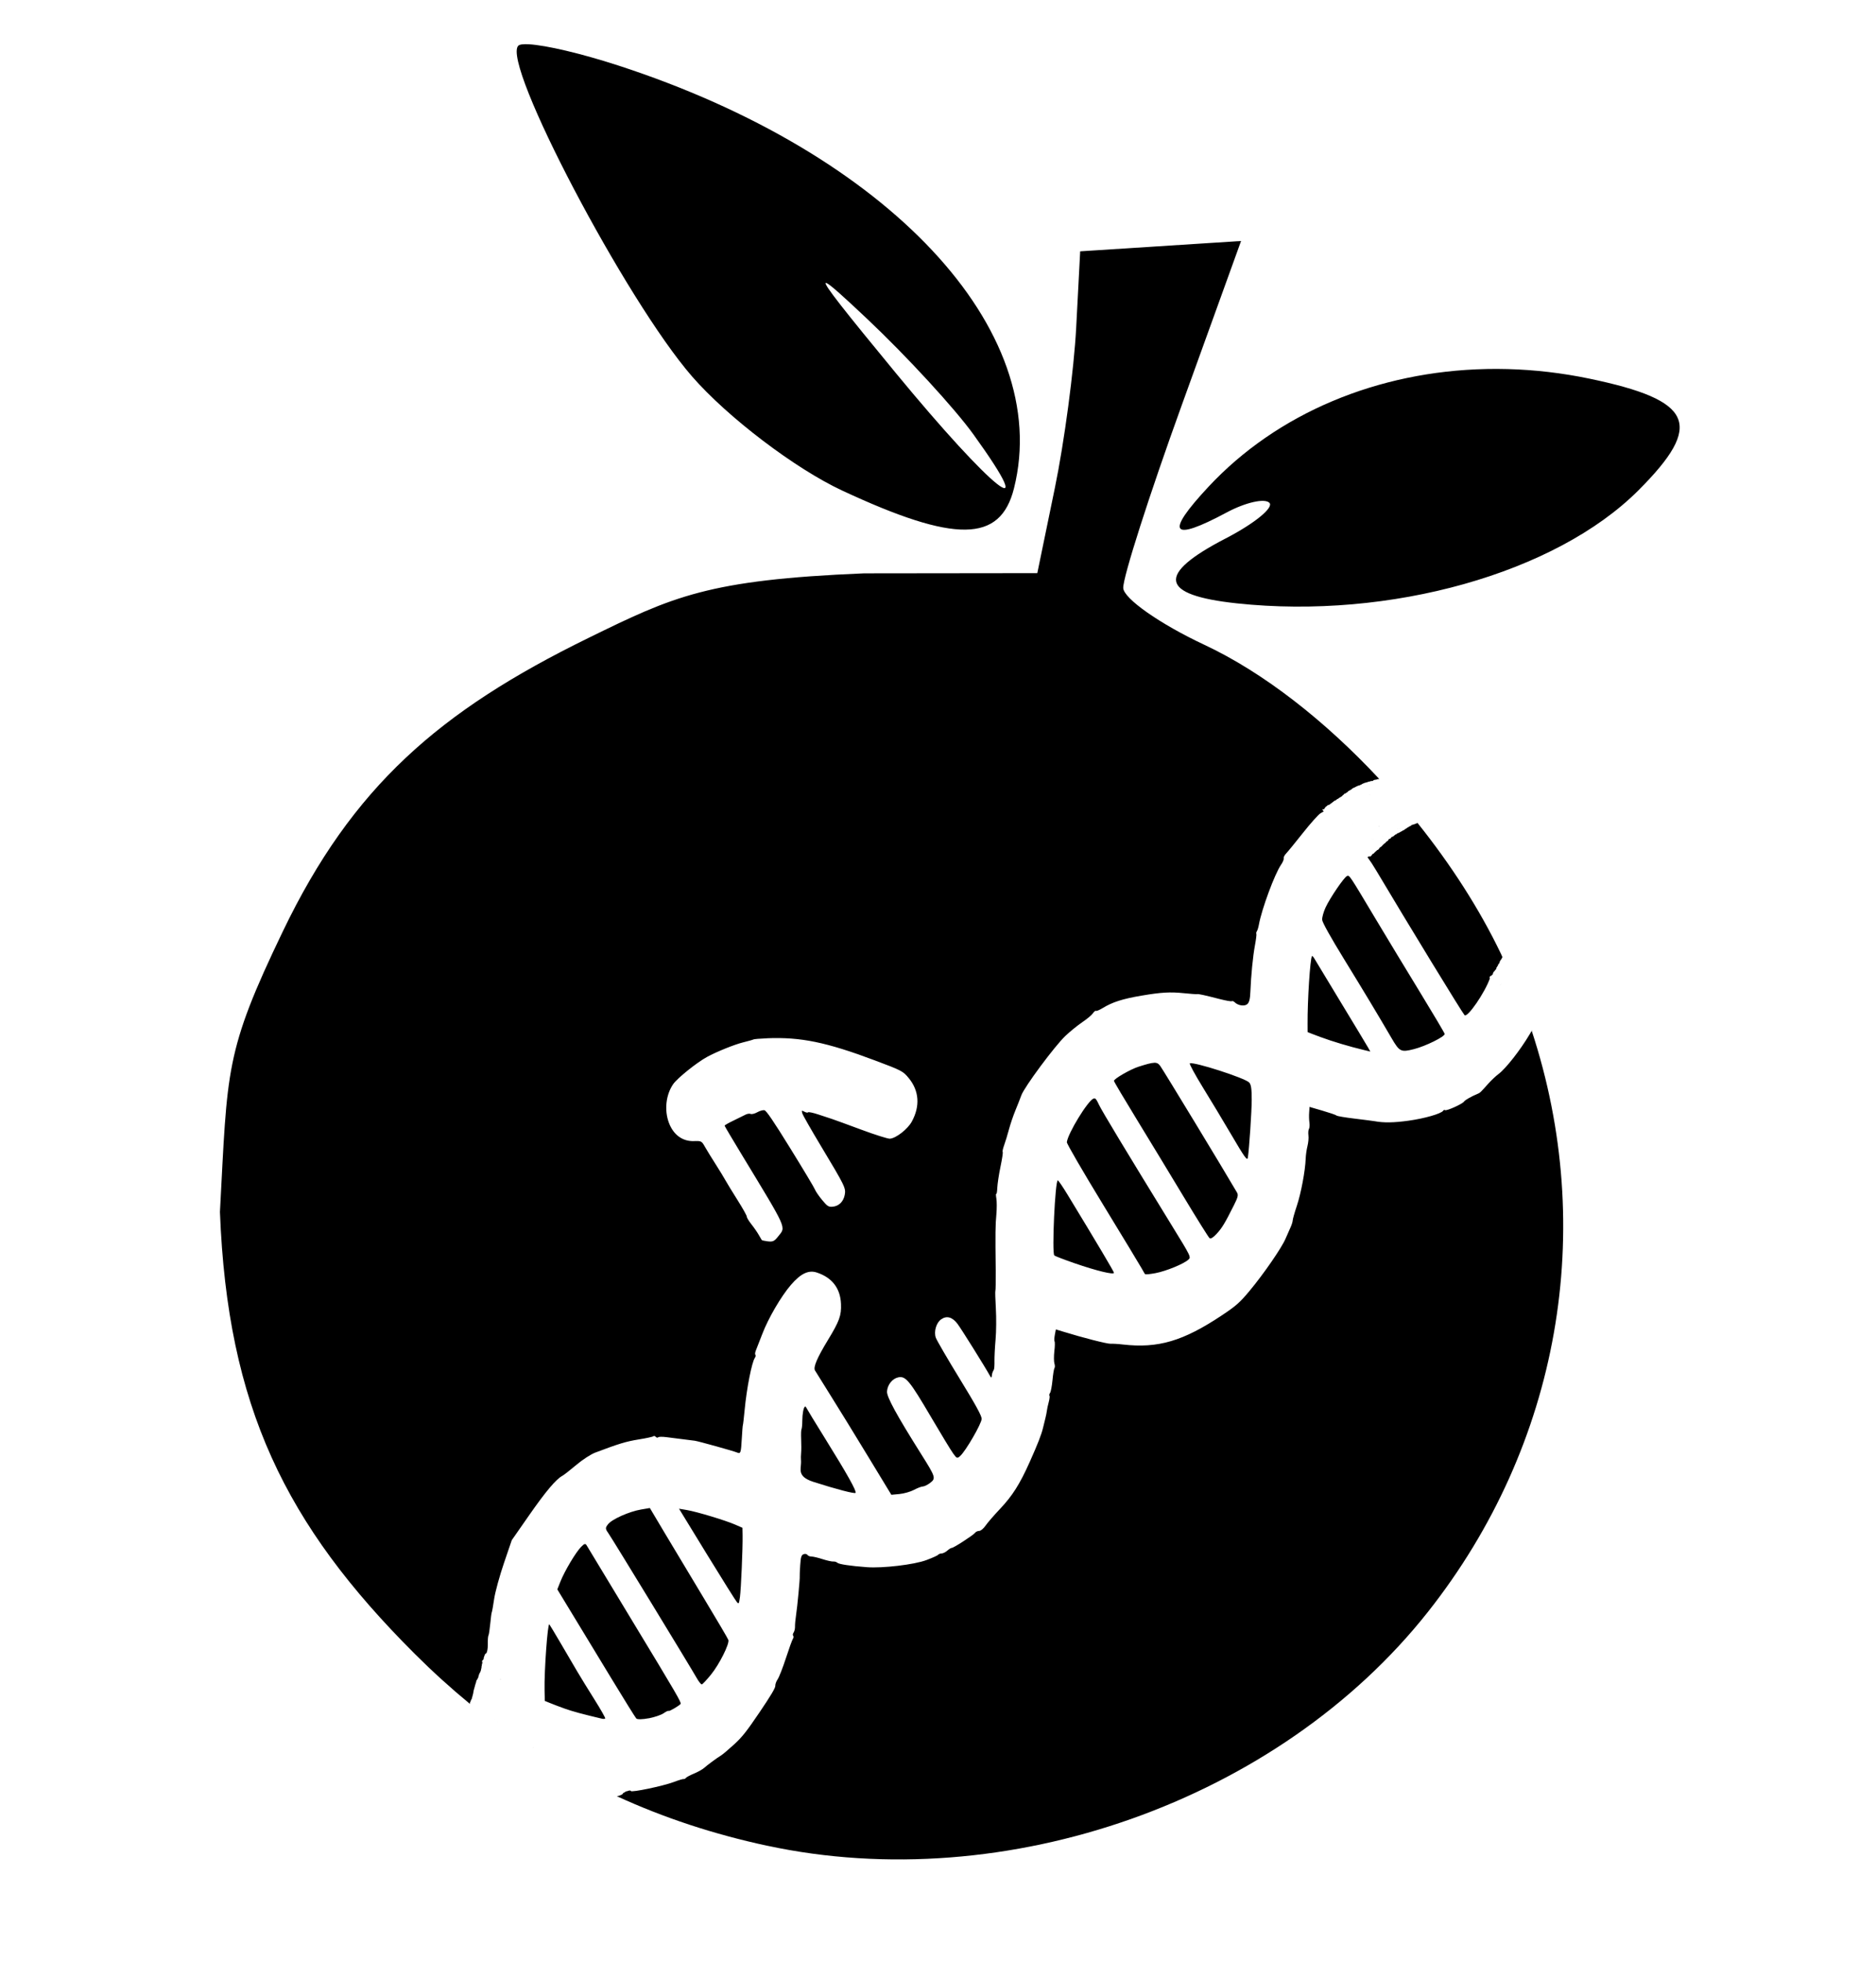 <?xml version="1.0" encoding="UTF-8" standalone="no"?>
<!-- Created with Inkscape (http://www.inkscape.org/) -->

<svg
   xmlns:dc="http://purl.org/dc/elements/1.1/"
   xmlns:cc="http://creativecommons.org/ns#"
   xmlns:rdf="http://www.w3.org/1999/02/22-rdf-syntax-ns#"
   xmlns:svg="http://www.w3.org/2000/svg"
   xmlns="http://www.w3.org/2000/svg"
   xmlns:sodipodi="http://sodipodi.sourceforge.net/DTD/sodipodi-0.dtd"
   xmlns:inkscape="http://www.inkscape.org/namespaces/inkscape"
   width="29.369mm"
   height="30.692mm"
   viewBox="0 0 29.369 30.692"
   version="1.1"
   id="svg8"
   sodipodi:docname="logo2.svg"
   inkscape:version="0.92.5 (2060ec1f9f, 2020-04-08)">
  <defs
     id="defs2" />
  <sodipodi:namedview
     id="base"
     pagecolor="#ffffff"
     bordercolor="#666666"
     borderopacity="1.0"
     inkscape:pageopacity="0.0"
     inkscape:pageshadow="2"
     inkscape:zoom="2.8284271"
     inkscape:cx="106.22558"
     inkscape:cy="16.162136"
     inkscape:document-units="mm"
     inkscape:current-layer="layer1"
     showgrid="false"
     inkscape:snap-global="false"
     fit-margin-top="0"
     fit-margin-left="0"
     fit-margin-right="0"
     fit-margin-bottom="0"
     inkscape:window-width="1920"
     inkscape:window-height="1043"
     inkscape:window-x="1920"
     inkscape:window-y="0"
     inkscape:window-maximized="1" />
  <g
     inkscape:label="Layer 1"
     inkscape:groupmode="layer"
     id="layer1"
     transform="translate(-84.67,-103.143)">
    <path
       id="path3724"
       transform="matrix(0.265,0,0,0.265,84.67,103.143)"
       style="fill:#000000;stroke-width:1"
       d="m 31.258,2.615 c -0.337,-0.02 -0.561,0.006 -0.639,0.084 -1.015,1.015 6.355,15.034 10.264,19.525 2.1,2.412 6.092,5.445 8.873,6.74 6.685,3.113 9.341,3.078 10.146,-0.133 C 62.25,19.479 52.465,9.038 36.498,3.859 34.306,3.148 32.27,2.676 31.258,2.615 Z m 42.059,11.613 -4.752,0.305 -4.752,0.305 -0.236,4.5 c -0.129,2.475 -0.698,6.75 -1.266,9.5 l -1.031,5 -10.234,0.012 c -9.251,0.384 -11.283,1.367 -16.299,3.822 -8.81,4.312 -13.937,8.788 -18.035,17.309 -3.451,7.175 -3.265,8.126 -3.719,16.572 0.444,11.482 3.852,18.455 11.523,26.104 1.056,1.052 2.136,2.029 3.244,2.939 0.004,-0.01 0.006,-0.018 0.008,-0.025 -0.002,-0.009 -0.008,-0.011 -0.01,-0.021 -0.003,-0.023 0.014,-0.043 0.023,-0.062 0.002,-0.004 0.003,-0.004 0.006,-0.008 0.003,-0.013 0.004,-0.026 0.012,-0.041 5.52e-4,-0.001 0.002,0.005 0.002,0.004 0.007,-0.019 0.01,-0.038 0.018,-0.057 0.004,-0.01 0.012,-0.023 0.016,-0.021 0.003,-0.009 0.004,-0.019 0.008,-0.027 0.004,-0.007 0.009,-0.012 0.014,-0.019 0.001,-0.003 0.003,-0.005 0.004,-0.008 2.06e-4,9.4e-4 -3.33e-4,0.002 0,0.004 0.001,-9.2e-4 0.003,-0.004 0.004,-0.004 0.002,-0.011 0.003,-0.022 0.006,-0.033 0.002,-0.008 0.007,-0.018 0.01,-0.025 0.006,0.034 -0.002,-0.005 0.008,-0.043 0.004,-0.012 0.01,-0.022 0.016,-0.033 v -0.002 c 0.007,-0.06 0.005,-0.049 0.027,-0.094 0.005,-0.039 0.007,-0.086 0.002,-0.055 0.006,-0.011 0.014,-0.021 0.02,-0.031 -0.002,-0.025 -0.003,-0.024 0.004,-0.078 0.006,-0.011 0.012,-0.022 0.018,-0.033 -0.002,-0.025 -0.004,-0.024 0.002,-0.072 0.006,-0.011 0.012,-0.024 0.018,-0.037 v -0.002 c 6.68e-4,-0.018 5.31e-4,-0.037 0.006,-0.053 0.003,-0.011 0.01,-0.02 0.016,-0.029 2e-6,-0.002 0.002,-0.003 0.002,-0.004 3.49e-4,-0.029 0.01,-0.057 0.021,-0.084 6.45e-4,-0.011 8.35e-4,-0.023 0.004,-0.035 0.004,-0.014 0.011,-0.027 0.018,-0.039 0.001,-0.016 0.002,-0.03 0.006,-0.047 0.015,-0.052 0.016,-0.042 0.018,-0.039 0.01,-0.033 0.026,-0.07 0.006,-0.064 0.007,-0.011 0.015,-0.022 0.021,-0.033 -0.001,0.004 0.003,-0.006 0.006,-0.01 0.002,-0.005 0.005,-0.009 0.008,-0.014 v -0.002 c -3.16e-4,-0.005 4.67e-4,-0.001 0,-0.008 0.006,-0.084 -0.002,-0.041 0.039,-0.127 0.013,-0.016 0.025,-0.033 0.039,-0.047 l 0.002,-0.002 c 0.003,-0.01 5.1e-5,-0.018 0.008,-0.035 0.005,-0.011 0.013,-0.038 0.02,-0.029 0.004,-0.009 0.008,-0.021 0.018,-0.035 0.005,-0.014 0.002,-0.017 0.008,-0.031 3.2e-5,-0.002 -4.2e-5,-0.003 0,-0.004 5.1e-5,-0.008 -2.7e-5,-0.017 0,-0.025 0.008,-0.026 0.012,-0.054 0.023,-0.08 0.004,-0.007 0.011,-0.013 0.018,-0.02 6.37e-4,-0.014 2.23e-4,-0.028 0.004,-0.041 0.006,-0.023 0.017,-0.044 0.029,-0.062 0.009,-0.015 0.021,-0.031 0.031,-0.035 0.007,-0.023 0.012,-0.061 0.01,-0.039 0.003,-0.004 0.004,-0.005 0.008,-0.01 0.007,-0.019 0.009,-0.036 0.01,-0.037 4.95e-4,-9.45e-4 0.003,-2.65e-4 0.004,0 0.004,-0.015 0.006,-0.029 0.01,-0.041 0.003,-0.008 0.002,-0.031 0.01,-0.027 -0.003,-0.04 0.006,-0.077 0.025,-0.111 -0.003,-0.042 -0.005,-0.083 0.014,-0.123 0.002,-0.004 0.004,-0.007 0.006,-0.01 -2.96e-4,-0.003 2.48e-4,-0.004 0,-0.008 -0.004,-0.046 0.005,-0.085 0.023,-0.125 6.8e-5,-0.002 -1.53e-4,-0.005 0,-0.008 7.3e-4,-0.012 0.003,-0.024 0.004,-0.037 -0.001,-4.41e-4 2.48e-4,-0.003 0,-0.004 -0.001,-0.004 0.002,-0.01 0.002,-0.016 -0.002,-9.47e-4 -0.002,-9.36e-4 -0.004,-0.002 -0.002,-0.001 0.003,-0.007 0.004,-0.012 -0.005,-0.008 -0.011,-0.015 -0.014,-0.023 -0.013,-0.052 0.029,-0.084 0.061,-0.113 0,0 0,-0.002 0,-0.002 0.003,-0.005 0.004,-0.003 0.006,-0.004 0,0 0,-0.002 0,-0.002 0.004,-0.014 0.009,-0.055 0.008,-0.027 0.005,-0.002 0.01,-0.002 0.016,-0.004 0.007,-0.012 0.012,-0.027 0.018,-0.031 4.72e-4,-0.005 0.003,-0.01 0.004,-0.016 -0.009,0.002 -0.018,0.005 -0.027,0.006 -0.011,6.05e-4 0.006,-0.022 0.01,-0.033 0.016,-0.049 0.038,-0.097 0.051,-0.146 0.018,-0.069 0.055,-0.102 0.094,-0.119 0.057,-0.049 0.101,-0.278 0.096,-0.525 -0.005,-0.254 0.013,-0.493 0.039,-0.531 0.026,-0.038 0.074,-0.353 0.107,-0.699 0.033,-0.346 0.073,-0.648 0.09,-0.672 0.017,-0.026 0.08,-0.38 0.141,-0.791 0.061,-0.411 0.321,-1.358 0.576,-2.105 l 0.463,-1.359 1.02,-1.463 c 0.98,-1.407 1.598,-2.14 1.969,-2.338 0.096,-0.051 0.469,-0.343 0.828,-0.646 0.362,-0.306 0.858,-0.627 1.111,-0.723 1.401,-0.529 1.828,-0.659 2.576,-0.779 0.454,-0.073 0.843,-0.158 0.865,-0.189 0.022,-0.034 0.084,-0.016 0.137,0.037 0.053,0.052 0.115,0.063 0.141,0.029 0.025,-0.038 0.237,-0.043 0.469,-0.014 0.439,0.052 1.365,0.169 1.703,0.215 0.226,0.034 2.278,0.603 2.494,0.695 0.207,0.088 0.23,0.026 0.277,-0.826 0.023,-0.418 0.052,-0.775 0.064,-0.793 0.012,-0.019 0.06,-0.426 0.105,-0.904 0.119,-1.263 0.422,-2.805 0.602,-3.064 0.048,-0.07 0.062,-0.153 0.031,-0.184 -0.031,-0.034 -0.016,-0.147 0.031,-0.26 0.048,-0.113 0.217,-0.546 0.375,-0.961 0.356,-0.934 1.113,-2.231 1.697,-2.908 0.575,-0.666 1.036,-0.887 1.521,-0.729 0.906,0.296 1.396,0.929 1.434,1.855 0.028,0.687 -0.091,1.014 -0.781,2.148 -0.626,1.03 -0.863,1.586 -0.758,1.775 0.043,0.077 0.458,0.743 0.922,1.48 0.464,0.737 1.461,2.359 2.217,3.604 l 1.375,2.262 0.482,-0.045 c 0.266,-0.026 0.65,-0.135 0.854,-0.244 0.203,-0.109 0.438,-0.2 0.523,-0.201 0.085,-0.001 0.277,-0.093 0.424,-0.205 0.36,-0.274 0.339,-0.339 -0.518,-1.701 -1.471,-2.337 -2.044,-3.389 -2.021,-3.707 0.028,-0.397 0.315,-0.755 0.664,-0.83 0.436,-0.093 0.67,0.189 1.934,2.34 0.596,1.015 1.186,1.984 1.311,2.156 0.213,0.294 0.237,0.304 0.412,0.148 0.328,-0.291 1.268,-1.916 1.27,-2.195 9.07e-4,-0.183 -0.351,-0.824 -1.305,-2.379 -0.718,-1.17 -1.349,-2.257 -1.404,-2.414 -0.126,-0.356 0.03,-0.886 0.318,-1.084 0.331,-0.227 0.661,-0.134 0.969,0.275 0.227,0.302 1.651,2.582 1.916,3.068 0.067,0.122 0.093,0.121 0.105,0.002 0.019,-0.155 0.03,-0.204 0.123,-0.373 0.026,-0.045 0.041,-0.279 0.035,-0.518 -0.003,-0.238 0.025,-0.807 0.066,-1.266 0.041,-0.459 0.048,-1.279 0.016,-1.824 -0.03,-0.545 -0.046,-1.012 -0.029,-1.037 0.019,-0.026 0.025,-0.58 0.021,-1.23 -0.026,-2.202 -0.021,-2.666 0.039,-3.295 0.03,-0.345 0.03,-0.769 -0.002,-0.941 -0.03,-0.172 -0.028,-0.292 -0.006,-0.266 0.026,0.026 0.054,-0.137 0.062,-0.363 0.011,-0.227 0.093,-0.785 0.189,-1.24 0.096,-0.455 0.155,-0.847 0.131,-0.871 -0.026,-0.026 0.015,-0.205 0.086,-0.402 0.072,-0.197 0.198,-0.611 0.281,-0.922 0.083,-0.311 0.253,-0.815 0.379,-1.119 0.125,-0.304 0.286,-0.711 0.355,-0.902 0.182,-0.5 1.976,-2.915 2.607,-3.512 0.278,-0.262 0.726,-0.625 0.996,-0.807 0.27,-0.181 0.55,-0.416 0.623,-0.521 0.073,-0.105 0.155,-0.172 0.182,-0.146 0.026,0.026 0.205,-0.049 0.395,-0.164 0.578,-0.353 1.178,-0.545 2.293,-0.734 1.164,-0.198 1.699,-0.229 2.498,-0.146 0.394,0.04 0.747,0.066 0.783,0.057 0.074,-0.023 0.425,0.055 1.352,0.293 0.351,0.09 0.668,0.145 0.703,0.123 0.034,-0.026 0.114,0.007 0.174,0.066 0.2,0.195 0.58,0.251 0.742,0.107 0.116,-0.102 0.165,-0.303 0.182,-0.729 0.038,-0.952 0.149,-2.097 0.27,-2.742 0.062,-0.331 0.101,-0.636 0.084,-0.676 -0.019,-0.04 -0.002,-0.113 0.033,-0.162 0.034,-0.05 0.088,-0.225 0.117,-0.389 0.168,-0.921 0.935,-2.991 1.307,-3.529 0.105,-0.15 0.175,-0.322 0.158,-0.381 -0.019,-0.059 0.049,-0.187 0.145,-0.287 0.096,-0.099 0.542,-0.645 0.99,-1.211 0.448,-0.566 0.914,-1.087 1.035,-1.158 l 0.197,-0.117 c -0.08,-0.061 -0.125,-0.16 -0.004,-0.119 l -0.006,0.02 c 0.011,0.004 0.129,-0.2 0.154,-0.189 0.002,8.89e-4 0.004,0.003 0.006,0.004 0.009,-0.01 0.033,-0.036 0.035,-0.037 -0.005,0.005 0.008,-0.007 0.016,-0.014 0.007,-0.007 -0.005,0.005 0.006,-0.006 0.008,-0.007 0.016,-0.016 0.025,-0.021 0.01,-0.005 0.02,-0.004 0.029,-0.006 0.006,-0.003 0.028,-0.01 0.053,-0.021 0.008,-0.003 0.016,-0.008 0.027,-0.012 l 0.002,-0.002 c 0.009,-0.008 0.027,-0.023 0.023,-0.016 -0.003,0.006 -0.007,0.004 -0.014,0.012 l -0.002,0.002 c -0.009,0.009 -0.02,0.024 -0.018,0.016 0.003,-0.009 0.017,-0.01 0.023,-0.018 l 0.002,-0.002 c 0.025,-0.029 0.061,-0.055 0.092,-0.07 0.008,-0.003 -0.012,0.004 -0.02,0.008 0.018,-0.015 0.037,-0.023 0.057,-0.033 0.009,-0.005 0.017,-0.011 0.027,-0.016 0.005,-0.003 -0.01,0.004 -0.02,0.008 l -0.002,0.002 c -0.002,5.23e-4 -0.007,0.004 -0.006,0.002 0.003,-0.004 0.006,-0.004 0.012,-0.01 0.016,-0.019 0.037,-0.035 0.062,-0.047 0.024,-0.022 0.066,-0.057 0.074,-0.062 0.019,-0.003 0.04,-0.008 0.061,-0.012 0.012,-0.012 0.01,-0.015 0.023,-0.027 0.014,-0.008 0.026,-0.016 0.039,-0.023 0.003,-0.003 0.008,-0.002 0.014,-0.008 v 0.002 c -0.008,0.007 -0.02,0.021 -0.018,0.014 0.015,-0.048 0.077,-0.056 0.113,-0.068 -0.026,0.012 -0.017,0.005 -0.021,0.006 0.025,-0.027 0.076,-0.059 0.088,-0.064 -0.008,0.003 -0.027,0.012 -0.02,0.008 0.019,-0.011 0.042,-0.02 0.062,-0.031 0.004,-0.002 -0.015,0.008 -0.012,0.004 0.015,-0.012 0.044,-0.027 0.064,-0.037 3.43e-4,-9.56e-4 0.003,-0.002 0.004,-0.004 0.003,-10e-4 -0.004,0.007 0.012,-0.004 0.018,-0.019 0.038,-0.036 0.061,-0.047 -0.005,-0.004 0.003,-0.02 0.041,-0.047 0.006,-0.004 0.013,-0.004 0.02,-0.008 0.019,-0.028 0.023,-0.046 0.047,-0.061 0.026,-0.015 0.059,-0.014 0.088,-0.025 0.004,-0.001 -0.005,-0.002 -0.012,0 -0.012,0.003 -0.027,0.007 -0.021,0.002 0.008,-0.004 0.016,-0.005 0.025,-0.008 2.57e-4,-0.001 0.005,-0.004 0.006,-0.006 l 0.002,-0.002 c 0.004,-0.007 0.003,-0.012 0.02,-0.021 0.03,-0.019 0.135,-0.045 0.043,-0.021 0.005,-0.002 0.02,-0.01 0.035,-0.02 l 0.002,-0.002 c 0.013,-0.03 0.061,-0.06 0.088,-0.078 0.012,-0.005 0.022,-0.009 0.033,-0.014 0.003,-0.008 0.014,-0.012 0.021,-0.016 0.005,-0.002 0.011,-6.47e-4 0.018,-0.004 0.029,-0.038 0.059,-0.034 0.115,-0.059 0.011,-0.004 -0.022,0.012 -0.033,0.004 -0.008,-0.003 0.01,-0.008 0.014,-0.016 l 0.016,-0.016 c 0.012,-0.009 0.026,-0.016 0.039,-0.023 0.029,-0.023 0.046,-0.034 0.094,-0.039 0.015,-0.002 -0.058,0.027 -0.049,0.012 0.011,-0.019 0.037,-0.014 0.055,-0.021 0.01,-0.006 0.02,-0.008 0.029,-0.012 l 0.002,-0.002 c -0.002,-0.004 0.009,-0.01 0.016,-0.014 0.007,-0.004 0.016,-0.005 0.023,-0.008 0.005,-0.002 0.007,-0.003 0.016,-0.006 0.022,-0.015 0.028,-0.022 0.072,-0.031 0.015,-0.003 -0.027,0.015 -0.039,0.012 -0.011,-0.003 0.016,-0.012 0.027,-0.016 0.019,-0.008 0.038,-0.016 0.057,-0.02 0.015,-0.003 -0.027,0.012 -0.041,0.016 0.102,-0.05 0.02,-0.016 0.115,-0.039 0.002,-4.15e-4 0.002,-0.004 0.004,-0.004 0.008,-0.004 0.018,-0.006 0.025,-0.006 0.008,-0.002 0.021,-0.005 0.029,-0.006 0.006,-0.002 0.001,-0.001 0.041,-0.021 0.011,-0.008 -0.027,0.021 -0.041,0.014 -0.011,-0.008 0.018,-0.014 0.033,-0.021 0.019,-0.009 0.03,-0.005 0.041,-0.008 0.01,-0.009 0.017,-0.019 0.027,-0.025 0.019,-0.011 0.041,-0.02 0.061,-0.031 0.003,-0.002 -0.012,0.004 -0.008,0.002 0.008,-0.008 0.02,-0.012 0.031,-0.016 0.014,-0.005 0.028,-0.006 0.043,-0.008 -0.014,0.007 -0.006,-0.002 0.004,-0.002 0.003,-0.001 0.007,-0.003 0.01,-0.004 -0.008,-0.011 0.02,-0.016 0.031,-0.023 -0.021,0.021 0.051,-0.016 0.084,-0.018 0.016,-0.007 0.033,-0.01 0.062,-0.014 l 0.002,-0.002 c 0.019,-0.008 0.033,-0.018 0.055,-0.025 0.007,-0.002 0.016,9.53e-4 0.025,-0.002 0.011,-0.004 0.02,-0.009 0.029,-0.014 -0.012,0.015 0.028,0.001 0.061,-0.008 0.009,-0.004 0.017,-0.009 0.025,-0.012 0.015,-0.004 0.033,-0.006 0.049,-0.01 0.015,-0.002 0.03,-0.001 0.045,-0.002 0.007,5.56e-4 0.013,0.002 0.021,0.002 0.006,-0.002 0.016,-0.004 0.021,-0.006 0.005,-0.009 0.02,-0.022 0.031,-0.029 0.059,-0.041 0.058,-0.027 0.125,-0.039 l -0.002,-0.002 c 0.008,-0.003 0.016,-0.004 0.02,-0.004 0.028,-0.006 0.036,-0.005 0.053,-0.006 0.014,-0.007 0.029,-0.015 0.043,-0.023 0.051,-0.006 0.052,-0.006 0.076,-0.004 0.006,-0.004 0.016,-0.009 0.018,-0.01 0.004,-0.002 0.008,-0.003 0.012,-0.004 -3.198,-3.43 -6.828,-6.278 -10.332,-7.918 -2.611,-1.222 -4.764,-2.73 -4.787,-3.352 -0.023,-0.622 1.535,-5.484 3.461,-10.805 z m 5.986,32.744 c 0.011,-0.005 0.016,-0.016 0.029,-0.021 -0.055,0.03 0.008,-0.015 0.008,-0.012 -0.013,0.026 -0.032,0.037 -0.037,0.033 z m -0.061,0.047 c -0.003,0.001 -0.011,0.005 -0.016,0.008 -0.005,0.003 -0.012,0.015 -0.01,0.012 0.007,-0.011 0.018,-0.012 0.025,-0.02 z M 48.785,16.705 c 0.01,-0.004 0.028,-0.001 0.051,0.01 0.224,0.099 1.042,0.837 2.404,2.123 2.332,2.2 5.152,5.264 6.266,6.809 4.076,5.651 1.143,3.329 -4.6,-3.641 -2.966,-3.599 -4.276,-5.245 -4.121,-5.301 z m 39.012,5.082 c -6.387,0.136 -12.335,2.591 -16.408,6.955 -2.58,2.765 -2.218,3.277 1.074,1.516 1.111,-0.596 2.248,-0.853 2.527,-0.574 0.279,0.279 -0.885,1.228 -2.586,2.107 -4.111,2.126 -3.901,3.341 0.658,3.83 9.054,0.971 18.839,-1.78 23.73,-6.672 3.891,-3.891 3.262,-5.315 -2.916,-6.598 -1.605,-0.333 -3.212,-0.518 -4.797,-0.561 -0.429,-0.012 -0.857,-0.013 -1.283,-0.004 z m -8.295,25.033 c -0.003,0.002 -0.006,0.005 -0.008,0.006 0.007,-0.002 0.013,-0.004 0.02,-0.006 -0.016,0.007 -0.011,0.001 -0.012,0 z m 1.418,0.096 c -0.008,0.004 -0.014,0.012 -0.029,0.02 0.009,-0.004 0.018,-0.011 0.027,-0.014 0.001,-5.14e-4 0.003,-0.001 0.004,-0.002 -7.78e-4,-0.001 -0.001,-0.003 -0.002,-0.004 z m -1.738,0.492 c -0.002,4.56e-4 -0.004,0.004 -0.006,0.004 0.002,-6.07e-4 0.004,-0.001 0.006,-0.002 z m 4.533,1.186 c -0.025,0.018 -0.033,0.031 -0.053,0.023 -0.019,0.008 -0.039,0.02 -0.061,0.023 -0.008,8.91e-4 0.009,-0.007 0.021,-0.012 -0.065,0.034 -0.042,0.044 -0.066,0.029 -0.023,0.008 -0.042,0.02 -0.064,0.027 -0.008,0.003 0.014,-0.012 0.021,-0.016 0.004,-0.002 -0.006,0.008 -0.014,0.008 -0.096,0.038 -0.082,0.031 -0.055,0.016 -0.015,-0.008 0.018,0.008 -0.027,0.012 -0.004,3.4e-4 0.008,-0.016 0.004,-0.016 -0.028,0.021 -0.055,0.047 -0.082,0.072 -0.017,0.009 -0.035,0.016 -0.053,0.025 0.008,-0.003 0.023,-0.015 0.02,-0.012 -0.019,0.009 -0.037,0.018 -0.055,0.025 -0.009,0.007 -0.018,0.015 -0.027,0.021 0.001,-0.002 0.003,-0.008 0.002,-0.004 -0.008,0.004 -0.014,0.012 -0.025,0.02 -9.83e-4,6.42e-4 0.003,-0.004 0.002,-0.004 -0.015,0.011 -0.031,0.024 -0.049,0.035 -0.002,0.001 0.003,-0.004 0.004,-0.008 -0.004,0.003 -0.012,0.012 -0.012,0.008 5.67e-4,-0.008 0.019,-0.027 0.012,-0.023 -0.057,0.055 -0.057,0.067 -0.1,0.08 -0.002,0.002 -0.007,0.011 -0.016,0.014 -0.002,0.002 -8.52e-4,-0.004 0.002,-0.01 0.001,-0.003 0.005,-0.007 0.002,-0.006 -0.004,0.003 -0.008,0.007 -0.012,0.01 -0.024,0.019 -0.047,0.042 -0.07,0.062 -0.018,0.011 -0.033,0.022 -0.051,0.029 0.004,-0.004 0.019,-0.015 0.012,-0.012 -0.015,0.005 -0.029,0.012 -0.043,0.02 -0.012,0.009 -0.024,0.018 -0.035,0.027 -0.015,-0.004 -0.002,-4.52e-4 -0.039,0.02 -0.001,8.32e-4 0.005,-0.004 0.004,-0.004 -0.019,0.011 -0.037,0.026 -0.059,0.029 -0.007,0.006 -0.017,0.021 -0.035,0.027 -0.012,0.006 -0.027,0.013 -0.039,0.012 -0.014,0.012 0.006,-0.002 -0.031,0.027 -0.008,0.002 -0.01,0.004 -0.018,0.008 -0.038,0.012 -0.047,0.014 -0.049,0.014 -0.014,0.011 -0.019,0.003 -0.018,0.016 -0.019,0.011 -0.039,0.027 -0.061,0.031 -0.015,0.002 0.032,-0.016 0.043,-0.027 0.008,-0.008 0.021,-0.035 0.014,-0.027 -0.112,0.102 -0.014,0.048 -0.105,0.094 0.004,-0.008 0.017,-0.031 0.01,-0.023 -0.316,0.216 0.084,-0.033 -0.109,0.094 0.008,-0.015 0.002,-0.004 -0.023,0.014 -0.014,0.011 -0.028,0.02 -0.045,0.031 -0.002,0.001 0.008,-0.008 0.004,-0.008 -0.004,0.001 -0.008,0.008 -0.012,0.008 0.003,-0.004 0.015,-0.019 0.012,-0.016 -0.028,0.026 -0.054,0.039 -0.078,0.055 0.019,-0.012 0.039,-0.024 0.016,-0.031 -0.012,0.023 -0.038,0.038 -0.055,0.059 -0.003,4.37e-4 -0.003,0.004 -0.006,0.004 -0.002,1.98e-4 0.006,-0.002 0.006,-0.002 -0.015,0.019 -0.02,0.043 -0.051,0.053 -0.019,0.008 -0.034,0.016 -0.055,0.016 -0.004,0.003 -0.013,0.01 -0.016,0.012 -0.002,0.003 -0.002,0.004 -0.004,0.006 0.001,-0.034 -0.007,-0.001 -0.035,0.062 -0.017,0.014 -0.034,0.031 -0.049,0.047 -0.001,1.51e-4 -0.003,-6.42e-4 -0.004,0 -0.015,0.008 -0.03,0.016 -0.043,0.027 -0.003,0.003 -0.007,0.007 -0.01,0.01 0.004,-0.008 0.019,-0.023 0.016,-0.02 -0.015,0.011 -0.025,0.031 -0.039,0.043 -0.011,0.011 0.111,-0.13 -0.02,0.018 0.011,-0.019 0.04,-0.071 0.033,-0.051 -0.018,0.064 -0.086,0.105 -0.152,0.148 l -0.002,0.002 c -0.003,0.003 -0.002,0.003 -0.004,0.006 -0.012,0.013 0.058,-0.056 -0.049,0.053 0.025,-0.03 -9.45e-4,-0.003 -0.016,0.014 -0.007,0.01 -0.012,0.02 -0.021,0.027 -0.002,0.001 0.086,-0.128 -0.016,0.018 0.044,-0.06 -0.069,0.076 -0.088,0.062 -0.003,0.004 -0.006,0.008 -0.01,0.012 0.021,-0.027 -0.002,-0.002 -0.031,0.025 -0.03,0.015 0.002,-3.17e-4 -0.051,0.078 l -0.002,-0.002 c -0.045,0.039 -0.04,0.049 -0.1,0.066 -0.007,0.004 -0.007,2.16e-4 0,-0.008 -0.035,0.049 -0.043,0.059 -0.086,0.084 -0.005,0.003 -0.003,0.006 -0.01,0.01 -0.012,0.013 -0.023,0.024 -0.035,0.035 -0.004,0.004 -0.009,0.009 -0.014,0.014 -0.002,0.002 -0.004,0.004 -0.006,0.006 0.003,-0.004 0.006,-0.01 0.004,-0.008 -0.07,0.076 -0.018,0.038 -0.102,0.092 0.005,-0.018 -0.007,-0.01 -0.01,-0.012 -0.009,0.013 -0.018,0.026 -0.027,0.039 -0.019,0.026 -0.042,0.053 -0.062,0.08 -0.042,0.056 -0.093,0.049 -0.143,0.027 -0.003,0.005 -0.005,0.017 -0.041,0.039 -0.002,0.001 0.003,-0.008 0.002,-0.008 -0.004,0.003 -0.01,0.008 -0.014,0.012 0.003,-0.004 0.013,-0.019 0.01,-0.016 -0.011,0.011 -0.022,0.021 -0.033,0.031 0.168,0.228 0.321,0.459 0.525,0.803 1.824,3.067 5.081,8.397 5.207,8.521 0.172,0.17 1.2,-1.326 1.498,-2.174 -0.029,-0.042 -0.028,-0.102 0.051,-0.154 l 0.012,0.016 c 0.042,-0.028 0.071,-0.069 0.104,-0.105 0.002,0.003 0.007,0.005 0.01,0.008 0.001,-0.007 -0.001,-0.013 0,-0.02 v -0.002 c 0.003,-0.016 0.001,-0.03 0.002,-0.045 5.3e-5,-0.001 -1.7e-5,-0.003 0,-0.004 -0.003,0.007 0.001,-0.003 0.006,-0.01 0.014,-0.048 0.065,-0.092 0.088,-0.115 0.002,-9.93e-4 0.005,-0.002 0.008,-0.004 0.003,-0.007 0.002,-0.013 0.004,-0.018 0.009,-0.011 0.019,-0.02 0.029,-0.029 9.49e-4,-0.001 0.002,-0.003 0.004,-0.006 0.005,-0.009 0.007,-0.013 0.012,-0.02 0.002,-0.002 0.004,-0.002 0.008,-0.004 0.015,-0.021 0.027,-0.043 0.049,-0.062 -0.004,0.001 -0.016,0.004 -0.016,0.004 0.011,-0.044 0.012,-0.046 0.027,-0.076 0.013,-0.018 0.028,-0.037 0.039,-0.057 0.002,-0.002 0.004,-0.004 0.006,-0.006 0.02,-0.045 0.072,-0.138 0.035,-0.076 0.009,-0.018 0.018,-0.034 0.027,-0.051 -0.003,0.005 -0.005,0.002 -0.008,0.008 -0.004,0.008 0.008,-0.012 0.012,-0.02 h 0.002 c -0.002,0.004 -0.004,0.008 -0.006,0.012 0.018,-0.035 0.044,-0.046 0.055,-0.055 v -0.002 c 0.004,-0.038 0.018,-0.071 0.025,-0.107 0.033,-0.047 0.036,-0.048 0.025,-0.031 0.001,-0.002 0.003,-0.004 0.004,-0.006 0.007,-0.014 0.012,-0.028 0.018,-0.041 -0.002,0.002 -0.004,0.004 -0.006,0.006 -0.004,0.004 0.01,-0.027 0.01,-0.016 -0.001,0.003 -0.003,0.007 -0.004,0.01 0.025,-0.028 0.049,-0.055 0.07,-0.084 0.003,-0.004 -0.015,0.009 -0.012,0.004 0.004,-0.043 0.023,-0.012 0.012,-0.027 0.076,-0.139 0.012,-0.012 0.012,-0.016 0.001,-0.025 0.016,-0.035 0.025,-0.051 -0.027,-0.057 -0.049,-0.116 -0.076,-0.174 -1.273,-2.662 -2.979,-5.299 -4.936,-7.744 -0.003,2.29e-4 -0.005,0.002 -0.008,0.002 -0.008,0.001 -0.025,0.007 -0.025,-0.002 z m 4.92,8.133 c -0.001,0.002 -0.027,0.043 0.016,-0.02 0.002,-0.003 -0.008,0.002 -0.008,0.006 -0.002,0.004 -0.004,0.007 -0.008,0.014 z m -0.277,0.525 c -0.006,0.008 -0.016,0.013 -0.02,0.023 0.009,-0.009 0.019,-0.018 0.027,-0.027 0.002,-0.002 -0.004,0.002 -0.008,0.004 z m -7.258,-6.844 h 0.002 c 0.008,0.003 0.013,-0.023 0.01,-0.02 -0.004,0.006 -0.008,0.012 -0.012,0.018 z m -1.215,-1.762 c -9.9e-5,0.001 -0.004,0.009 -0.004,0.01 0.002,-0.002 0.004,-0.004 0.006,-0.006 -0.002,-0.001 -1.19e-4,-0.003 -0.002,-0.004 z m 1.611,0.127 c -0.002,-0.001 -0.014,0.005 -0.023,0.006 -0.005,0.003 -0.009,0.006 -0.016,0.01 0.003,0.001 0.006,0.002 0.006,0.004 -9.71e-4,-0.003 0.001,-0.003 0,-0.006 0.004,10e-4 0.015,-0.004 0.025,-0.006 h 0.002 l 0.002,-0.002 0.002,-0.002 h 0.002 c 0.001,-0.001 1.04e-4,-0.003 0,-0.004 z m -0.033,0.02 c -0.001,0.004 -0.012,0.009 -0.021,0.016 0.007,-0.004 0.013,-0.008 0.02,-0.012 0.003,-0.001 -0.004,0.012 -0.002,0.008 0.002,-7.07e-4 0.004,-0.003 0.006,-0.004 -0.001,-0.004 -2.28e-4,-0.004 -0.002,-0.008 z m 1.25,0.125 c -0.011,0.004 -0.018,0.01 -0.033,0.016 -0.005,0.001 0.009,-0.002 0.014,-0.004 0.005,-0.003 0.004,-0.003 0.02,-0.012 z m -0.145,0.006 c -0.007,0.007 -0.014,0.017 -0.021,0.025 0.006,-0.004 0.008,-0.006 0.012,-0.008 0.003,-0.007 0.01,-0.019 0.01,-0.018 z m 0.328,0.098 c -0.003,0.002 -0.006,0.005 -0.01,0.008 0.004,-0.002 0.005,-0.002 0.008,-0.004 0.002,-9.83e-4 0.003,-0.008 0.002,-0.004 z m -1.201,0.346 c -0.003,0.002 -0.005,0.003 -0.012,0.006 l -0.002,0.002 c -0.003,0.002 -0.003,0.002 -0.006,0.004 l -0.002,0.002 -0.002,0.002 v 0.002 c 0.011,-0.011 0.016,-0.01 0.023,-0.018 z m -0.627,0.174 c -0.001,0.001 -0.003,0.003 -0.004,0.004 -8.9e-5,2.05e-4 -0.007,0.022 -0.004,0.016 0.003,-0.008 0.012,-0.023 0.008,-0.02 z m 0.068,0 c -0.003,5.07e-4 -0.003,0.002 -0.006,0.002 h -0.002 l -0.002,0.002 -0.002,0.002 v 0.002 c 0.001,-3.27e-4 0.003,-0.002 0.004,-0.002 0.003,-0.002 0.005,-0.004 0.008,-0.006 z m -1.559,2.178 c -0.171,0.068 -1.001,1.284 -1.266,1.855 -0.122,0.263 -0.213,0.593 -0.203,0.73 0.015,0.16 0.483,1.003 1.305,2.34 1.19,1.936 1.994,3.273 2.791,4.639 0.475,0.813 0.555,0.853 1.328,0.656 0.689,-0.175 1.826,-0.737 1.814,-0.896 -0.002,-0.048 -0.671,-1.175 -1.482,-2.502 -0.811,-1.327 -1.99,-3.274 -2.619,-4.326 -1.552,-2.596 -1.523,-2.554 -1.668,-2.496 z m -2.07,4.725 c -0.11,0.156 -0.269,2.626 -0.26,4.002 0.002,0.263 0.003,0.483 0.002,0.488 -0.002,0.004 0.343,0.137 0.762,0.293 h 0.002 c 0.713,0.264 1.714,0.563 2.574,0.768 l 0.367,0.088 -0.145,-0.256 c -0.08,-0.141 -0.798,-1.333 -1.598,-2.65 -0.8,-1.318 -1.504,-2.482 -1.564,-2.586 -0.061,-0.104 -0.125,-0.17 -0.141,-0.146 z m 10.996,0.582 c 0.008,-0.008 -0.02,0.008 -0.027,0.016 l -0.006,0.01 c 0.012,-0.009 0.023,-0.017 0.033,-0.025 z m -0.275,0.41 c 0.003,0.007 0.013,0.008 0.018,0.014 0.002,-0.003 0.004,-0.009 0.006,-0.012 -0.005,0.003 -0.027,-0.009 -0.023,-0.002 z m -0.004,0.326 c -0.004,0.001 -0.008,0.003 -0.012,0.006 0.001,7.32e-4 0.007,0.007 0.008,0.008 0.003,-0.003 0.001,-0.01 0.004,-0.014 z m 0.477,0.32 c -0.002,0.002 -0.005,0.007 -0.008,0.008 -0.005,0.009 5.35e-4,0.022 -0.006,0.02 -0.003,-7.14e-4 0.011,-0.017 0.014,-0.027 z m -0.084,0.053 c -0.004,0.007 -4.79e-4,-6.65e-4 -0.004,0.006 l 0.002,0.002 c 0.001,-0.003 4.02e-4,-0.005 0.002,-0.008 z m 0.025,0.01 c -0.004,0.004 -0.009,0.006 -0.014,0.01 0.001,0.001 0.003,0.005 0.004,0.006 0.003,-0.006 0.008,-0.013 0.01,-0.016 z m 1.875,2.66 c -4.44e-4,-7.14e-4 -0.004,0.003 -0.004,0.002 -0.01,0.011 -0.042,0.051 -0.029,0.033 h -0.002 c 0.002,0.005 0.004,0.01 0.006,0.016 z m -0.029,0.051 -0.127,0.215 c -0.551,0.929 -1.404,2.015 -1.828,2.332 -0.165,0.123 -0.438,0.38 -0.607,0.57 -0.451,0.506 -0.49,0.543 -0.592,0.586 -0.427,0.179 -0.778,0.378 -0.848,0.479 -0.101,0.144 -1.053,0.571 -1.123,0.502 -0.026,-0.026 -0.076,-0.012 -0.107,0.037 -0.121,0.175 -1.09,0.454 -2.037,0.586 -0.87,0.122 -1.477,0.131 -2.012,0.031 -0.09,-0.015 -0.62,-0.085 -1.178,-0.152 -0.558,-0.066 -1.043,-0.148 -1.078,-0.184 -0.034,-0.038 -0.407,-0.163 -0.826,-0.285 l -0.764,-0.223 -0.021,0.328 c -0.015,0.18 -0.007,0.454 0.016,0.607 0.023,0.153 0.002,0.32 -0.031,0.371 -0.034,0.051 -0.047,0.218 -0.029,0.373 0.023,0.155 -0.008,0.441 -0.057,0.637 -0.05,0.196 -0.098,0.532 -0.105,0.746 -0.026,0.716 -0.278,2.052 -0.523,2.781 -0.133,0.397 -0.243,0.785 -0.244,0.861 -0.002,0.077 -0.059,0.259 -0.127,0.406 -0.068,0.147 -0.203,0.451 -0.299,0.678 -0.231,0.541 -1.285,2.068 -2.119,3.07 -0.574,0.69 -0.799,0.889 -1.631,1.443 -2.293,1.527 -3.771,1.964 -5.855,1.727 -0.279,-0.034 -0.607,-0.052 -0.73,-0.045 -0.199,0.011 -1.655,-0.361 -2.807,-0.717 L 62.375,78.488 l -0.061,0.328 c -0.034,0.181 -0.039,0.35 -0.016,0.377 0.026,0.03 0.026,0.289 -0.012,0.582 -0.034,0.294 -0.029,0.619 0.004,0.723 0.034,0.104 0.039,0.227 0.004,0.273 -0.034,0.048 -0.085,0.368 -0.117,0.713 -0.034,0.345 -0.096,0.683 -0.143,0.75 -0.046,0.067 -0.062,0.144 -0.037,0.17 0.026,0.026 0.006,0.196 -0.043,0.379 -0.05,0.184 -0.098,0.412 -0.109,0.508 -0.011,0.096 -0.05,0.292 -0.086,0.434 -0.034,0.142 -0.099,0.4 -0.141,0.574 -0.096,0.401 -0.304,0.936 -0.787,2.016 -0.588,1.313 -1.02,1.994 -1.752,2.768 -0.354,0.374 -0.74,0.82 -0.857,0.99 -0.125,0.181 -0.282,0.309 -0.377,0.311 -0.089,9.83e-4 -0.197,0.05 -0.238,0.109 -0.092,0.132 -1.279,0.902 -1.381,0.895 -0.04,-0.003 -0.159,0.068 -0.262,0.16 -0.103,0.091 -0.254,0.167 -0.338,0.168 -0.084,0.001 -0.176,0.038 -0.205,0.078 -0.029,0.042 -0.345,0.184 -0.701,0.316 -0.72,0.267 -2.569,0.486 -3.508,0.416 -0.995,-0.074 -1.66,-0.175 -1.75,-0.264 -0.047,-0.046 -0.153,-0.077 -0.236,-0.07 -0.083,0.008 -0.37,-0.055 -0.635,-0.141 -0.265,-0.086 -0.56,-0.155 -0.656,-0.154 -0.096,8.32e-4 -0.204,-0.043 -0.238,-0.098 -0.034,-0.054 -0.136,-0.073 -0.225,-0.039 -0.131,0.049 -0.168,0.172 -0.199,0.645 -0.021,0.322 -0.035,0.62 -0.029,0.662 0.018,0.124 -0.141,1.804 -0.217,2.295 -0.039,0.249 -0.066,0.553 -0.062,0.674 0.004,0.121 -0.033,0.277 -0.082,0.348 -0.049,0.071 -0.061,0.157 -0.025,0.191 0.035,0.038 0.029,0.115 -0.016,0.178 -0.044,0.063 -0.23,0.578 -0.414,1.143 -0.184,0.565 -0.404,1.127 -0.488,1.248 -0.084,0.121 -0.146,0.295 -0.139,0.389 0.009,0.118 -0.273,0.59 -0.924,1.551 -0.775,1.144 -1.034,1.472 -1.516,1.912 -0.32,0.292 -0.655,0.576 -0.744,0.631 -0.273,0.168 -0.839,0.585 -1.02,0.75 -0.094,0.086 -0.363,0.236 -0.598,0.334 -0.235,0.098 -0.453,0.215 -0.484,0.26 -0.031,0.045 -0.087,0.073 -0.123,0.061 -0.036,-0.011 -0.301,0.068 -0.59,0.178 -0.616,0.234 -2.529,0.634 -2.537,0.529 -0.003,-0.039 -0.094,-0.041 -0.201,0.008 -0.027,0.011 -0.054,0.017 -0.086,0.014 -0.017,0.018 -0.035,0.035 -0.064,0.047 -0.037,0.016 -0.071,0.038 -0.105,0.059 -0.004,0.019 -0.016,0.03 -0.035,0.057 -0.075,0.055 -0.044,0.036 -0.113,0.053 -0.005,10e-4 -0.002,0.002 -0.008,0.004 0.004,7e-5 0.059,-0.012 0.01,0.004 -0.006,0.001 -0.009,-4.4e-4 -0.018,0.004 -0.003,0.002 -0.005,0.004 -0.008,0.006 -0.019,0.011 -0.04,0.02 -0.061,0.023 -0.003,6.8e-4 -0.006,-0.001 -0.01,0 l -0.002,0.002 c -0.016,0.008 -0.034,0.01 -0.051,0.018 0.022,-0.004 -0.012,-0.003 -0.039,0 -0.008,0.005 -0.016,0.011 -0.025,0.014 2.761,1.266 5.697,2.237 8.863,2.918 v -0.002 c 14.129,3.041 30.231,-2.651 39.047,-13.805 7.804,-9.872 9.983,-22.601 6.129,-34.303 z m -45.166,0.441 c 1.982,-0.079 3.492,0.231 6.354,1.305 1.597,0.599 1.669,0.635 2.008,1.047 0.617,0.75 0.681,1.652 0.182,2.568 -0.244,0.448 -0.936,0.987 -1.297,1.01 -0.117,0.008 -0.88,-0.233 -1.693,-0.535 -0.814,-0.302 -1.597,-0.588 -1.742,-0.635 -0.145,-0.047 -0.508,-0.167 -0.809,-0.266 -0.301,-0.099 -0.566,-0.153 -0.588,-0.121 -0.022,0.034 -0.119,0.016 -0.217,-0.037 -0.166,-0.087 -0.175,-0.08 -0.119,0.105 0.033,0.109 0.525,0.971 1.092,1.914 1.423,2.368 1.485,2.492 1.412,2.883 -0.076,0.408 -0.346,0.675 -0.715,0.707 -0.246,0.023 -0.314,-0.026 -0.631,-0.406 -0.195,-0.237 -0.38,-0.511 -0.414,-0.607 -0.034,-0.097 -0.685,-1.184 -1.447,-2.416 -1.009,-1.633 -1.428,-2.248 -1.543,-2.268 -0.087,-0.015 -0.276,0.04 -0.422,0.123 -0.146,0.083 -0.321,0.126 -0.389,0.096 -0.068,-0.03 -0.211,-0.006 -0.316,0.051 -0.106,0.057 -0.423,0.212 -0.707,0.348 -0.284,0.135 -0.516,0.268 -0.514,0.295 0.002,0.03 0.445,0.774 0.982,1.66 2.775,4.576 2.646,4.29 2.182,4.879 -0.222,0.281 -0.308,0.324 -0.598,0.293 -0.186,-0.023 -0.354,-0.057 -0.373,-0.082 -0.019,-0.026 -0.098,-0.16 -0.176,-0.301 -0.079,-0.143 -0.273,-0.423 -0.43,-0.621 -0.157,-0.199 -0.281,-0.403 -0.275,-0.455 0.005,-0.053 -0.243,-0.497 -0.553,-0.986 -0.309,-0.49 -0.628,-1.012 -0.709,-1.16 -0.081,-0.148 -0.34,-0.575 -0.578,-0.947 -0.238,-0.372 -0.523,-0.835 -0.633,-1.029 -0.194,-0.345 -0.21,-0.354 -0.654,-0.34 -0.669,0.023 -1.207,-0.371 -1.473,-1.072 -0.283,-0.745 -0.183,-1.665 0.25,-2.291 0.244,-0.353 1.384,-1.269 1.998,-1.605 0.553,-0.303 1.614,-0.732 2.119,-0.857 0.308,-0.076 0.589,-0.155 0.623,-0.176 0.034,-0.023 0.399,-0.052 0.812,-0.068 z m 22.859,1.449 c -0.179,0.006 -0.453,0.082 -0.924,0.232 -0.481,0.153 -1.458,0.717 -1.449,0.836 0.002,0.046 0.612,1.074 1.352,2.283 0.74,1.209 1.985,3.261 2.768,4.561 0.783,1.3 1.472,2.399 1.529,2.443 0.068,0.053 0.211,-0.037 0.418,-0.258 v -0.002 c 0.316,-0.34 0.481,-0.612 1.016,-1.678 0.241,-0.48 0.272,-0.61 0.184,-0.762 -0.79,-1.355 -4.347,-7.215 -4.533,-7.469 -0.095,-0.13 -0.18,-0.194 -0.359,-0.188 z m 2.109,0.031 c -0.046,0.019 0.301,0.66 0.771,1.424 0.471,0.763 1.207,1.985 1.635,2.715 0.845,1.44 0.992,1.644 1.023,1.422 0.083,-0.582 0.224,-2.695 0.227,-3.408 0.002,-0.645 -0.038,-0.911 -0.154,-1.025 -0.273,-0.269 -3.256,-1.229 -3.502,-1.127 z m -5.619,2.072 c -0.023,-0.004 -0.048,3.34e-4 -0.076,0.012 -0.339,0.136 -1.511,2.054 -1.57,2.572 -0.011,0.084 0.954,1.743 2.141,3.688 1.187,1.944 2.221,3.654 2.299,3.797 0.077,0.144 0.159,0.28 0.18,0.307 0.023,0.026 0.294,1.62e-4 0.609,-0.059 h 0.002 c 0.622,-0.117 1.666,-0.543 1.943,-0.793 0.173,-0.156 0.174,-0.156 -0.977,-2.027 -2.736,-4.452 -4.121,-6.745 -4.301,-7.127 -0.123,-0.262 -0.181,-0.357 -0.25,-0.369 z M 62.49,69.688 c -0.159,0.019 -0.357,4.285 -0.205,4.434 0.038,0.038 0.582,0.246 1.207,0.463 h 0.002 c 1.266,0.439 2.325,0.696 2.314,0.559 -0.008,-0.078 -0.929,-1.632 -2.742,-4.613 -0.284,-0.467 -0.543,-0.846 -0.576,-0.842 z M 47.549,83.051 c -0.078,0.057 -0.149,0.401 -0.152,0.818 -0.002,0.246 -0.023,0.475 -0.047,0.51 -0.024,0.038 -0.034,0.303 -0.021,0.596 0.012,0.293 0.013,0.654 -0.002,0.803 -0.014,0.148 -0.017,0.335 -0.008,0.416 0.01,0.081 0.001,0.293 -0.018,0.471 -0.043,0.402 0.176,0.64 0.762,0.828 h 0.002 c 1.315,0.422 2.432,0.714 2.479,0.646 0.07,-0.101 -0.497,-1.112 -1.793,-3.197 -0.582,-0.936 -1.088,-1.766 -1.125,-1.844 -0.025,-0.053 -0.05,-0.066 -0.076,-0.047 z m -9.158,5.982 -0.52,0.088 c -0.7,0.118 -1.729,0.578 -1.953,0.873 -0.172,0.227 -0.168,0.256 0.061,0.588 0.25,0.362 4.795,7.81 5.18,8.488 0.12,0.211 0.255,0.38 0.299,0.377 0.044,-0.003 0.29,-0.265 0.547,-0.582 0.491,-0.605 1.092,-1.803 1.025,-2.041 -0.018,-0.066 -0.668,-1.171 -1.443,-2.455 -0.775,-1.284 -1.812,-3.01 -2.303,-3.836 z m 1.723,0.041 1.654,2.701 c 0.911,1.486 1.708,2.756 1.771,2.822 0.108,0.112 0.118,0.092 0.174,-0.309 0.064,-0.465 0.169,-2.897 0.156,-3.633 l -0.008,-0.455 -0.434,-0.189 c -0.578,-0.252 -2.268,-0.761 -2.85,-0.859 z m -5.566,2.086 c -0.05,0.008 -0.114,0.063 -0.221,0.17 -0.306,0.306 -0.971,1.421 -1.217,2.039 l -0.186,0.467 0.902,1.484 c 0.497,0.817 1.525,2.51 2.283,3.76 0.758,1.25 1.425,2.321 1.482,2.381 0.057,0.06 0.388,0.054 0.734,-0.016 v 0.004 c 0.347,-0.067 0.743,-0.203 0.881,-0.301 0.138,-0.099 0.273,-0.161 0.297,-0.137 0.039,0.038 0.634,-0.312 0.705,-0.414 0.055,-0.079 -0.256,-0.612 -2.814,-4.832 -1.436,-2.369 -2.659,-4.392 -2.717,-4.494 -0.046,-0.081 -0.081,-0.12 -0.131,-0.111 z m -2.096,4.742 c -0.099,-0.098 -0.307,2.776 -0.281,3.896 l 0.014,0.623 0.311,0.127 c 0.17,0.071 0.56,0.219 0.865,0.328 0.465,0.166 1.046,0.323 2.186,0.592 0.094,0.023 0.187,0.02 0.207,-0.01 0.02,-0.03 -0.268,-0.537 -0.641,-1.129 -0.372,-0.592 -0.834,-1.341 -1.023,-1.664 -0.19,-0.323 -0.626,-1.068 -0.971,-1.656 -0.345,-0.589 -0.645,-1.087 -0.666,-1.107 z m -3.963,2.256 c 5.35e-4,1.13e-4 -9.87e-4,-0.002 0.008,0.008 0.002,-0.002 0.003,-0.003 0.004,-0.004 -0.004,-8.37e-4 -0.009,-0.003 -0.012,-0.004 z m 0.02,0.004 c -7.48e-4,0.003 -0.003,0.008 -0.004,0.01 0.014,0.015 0.034,0.04 0.029,0.027 -0.005,-0.014 -0.014,-0.026 -0.023,-0.037 0,0 -0.002,0 -0.002,0 z m -0.213,0.723 c -0.004,0.012 -0.003,0.026 -0.014,0.029 -0.007,0.002 0.037,-0.108 0.014,-0.02 3.34e-4,-0.004 -2.03e-4,-0.006 0,-0.01 z m 1.254,0.262 c -9.82e-4,0.003 -9.53e-4,0.007 -0.002,0.01 0.005,0.001 0.008,-2.13e-4 0.012,0 0.017,9.4e-4 0.035,2.89e-4 0.053,0 0.011,0.01 -0.025,-0.013 -0.059,-0.01 -0.002,1.73e-4 -0.002,-1.38e-4 -0.004,0 z m -0.332,2.369 c -0.002,0.007 -0.005,0.01 -0.006,0.012 4.47e-4,-0.003 0.004,-9e-4 0.004,-0.004 0.001,-10e-4 6.76e-4,-0.004 0.002,-0.008 z m 0.189,0.131 c -0.002,-6e-4 -9.86e-4,0.008 0,0.008 0.001,-0.003 0.003,-0.005 0.004,-0.008 -0.002,-5.9e-4 -0.002,6.2e-4 -0.004,0 z m 2.102,1.514 c -0.006,-0.002 -0.015,0.002 -0.021,0.002 0.002,4.8e-4 0.004,0.002 0.006,0.002 0.009,0.002 0.016,-7.2e-4 0.023,0 -0.003,-0.001 -0.005,-0.003 -0.008,-0.004 z m 5.105,2.646 c -0.001,5e-4 -0.003,0.002 -0.004,0.002 0.002,0.013 0.004,0.025 0.006,0.041 l 0.002,-0.002 c -0.002,-0.014 -0.002,-0.027 -0.004,-0.041 z m 0.004,0.049 c 0.002,0.012 0.006,0.05 0.006,0.037 1.9e-5,-0.012 -0.002,-0.025 -0.004,-0.037 z" />
  </g>
</svg>
